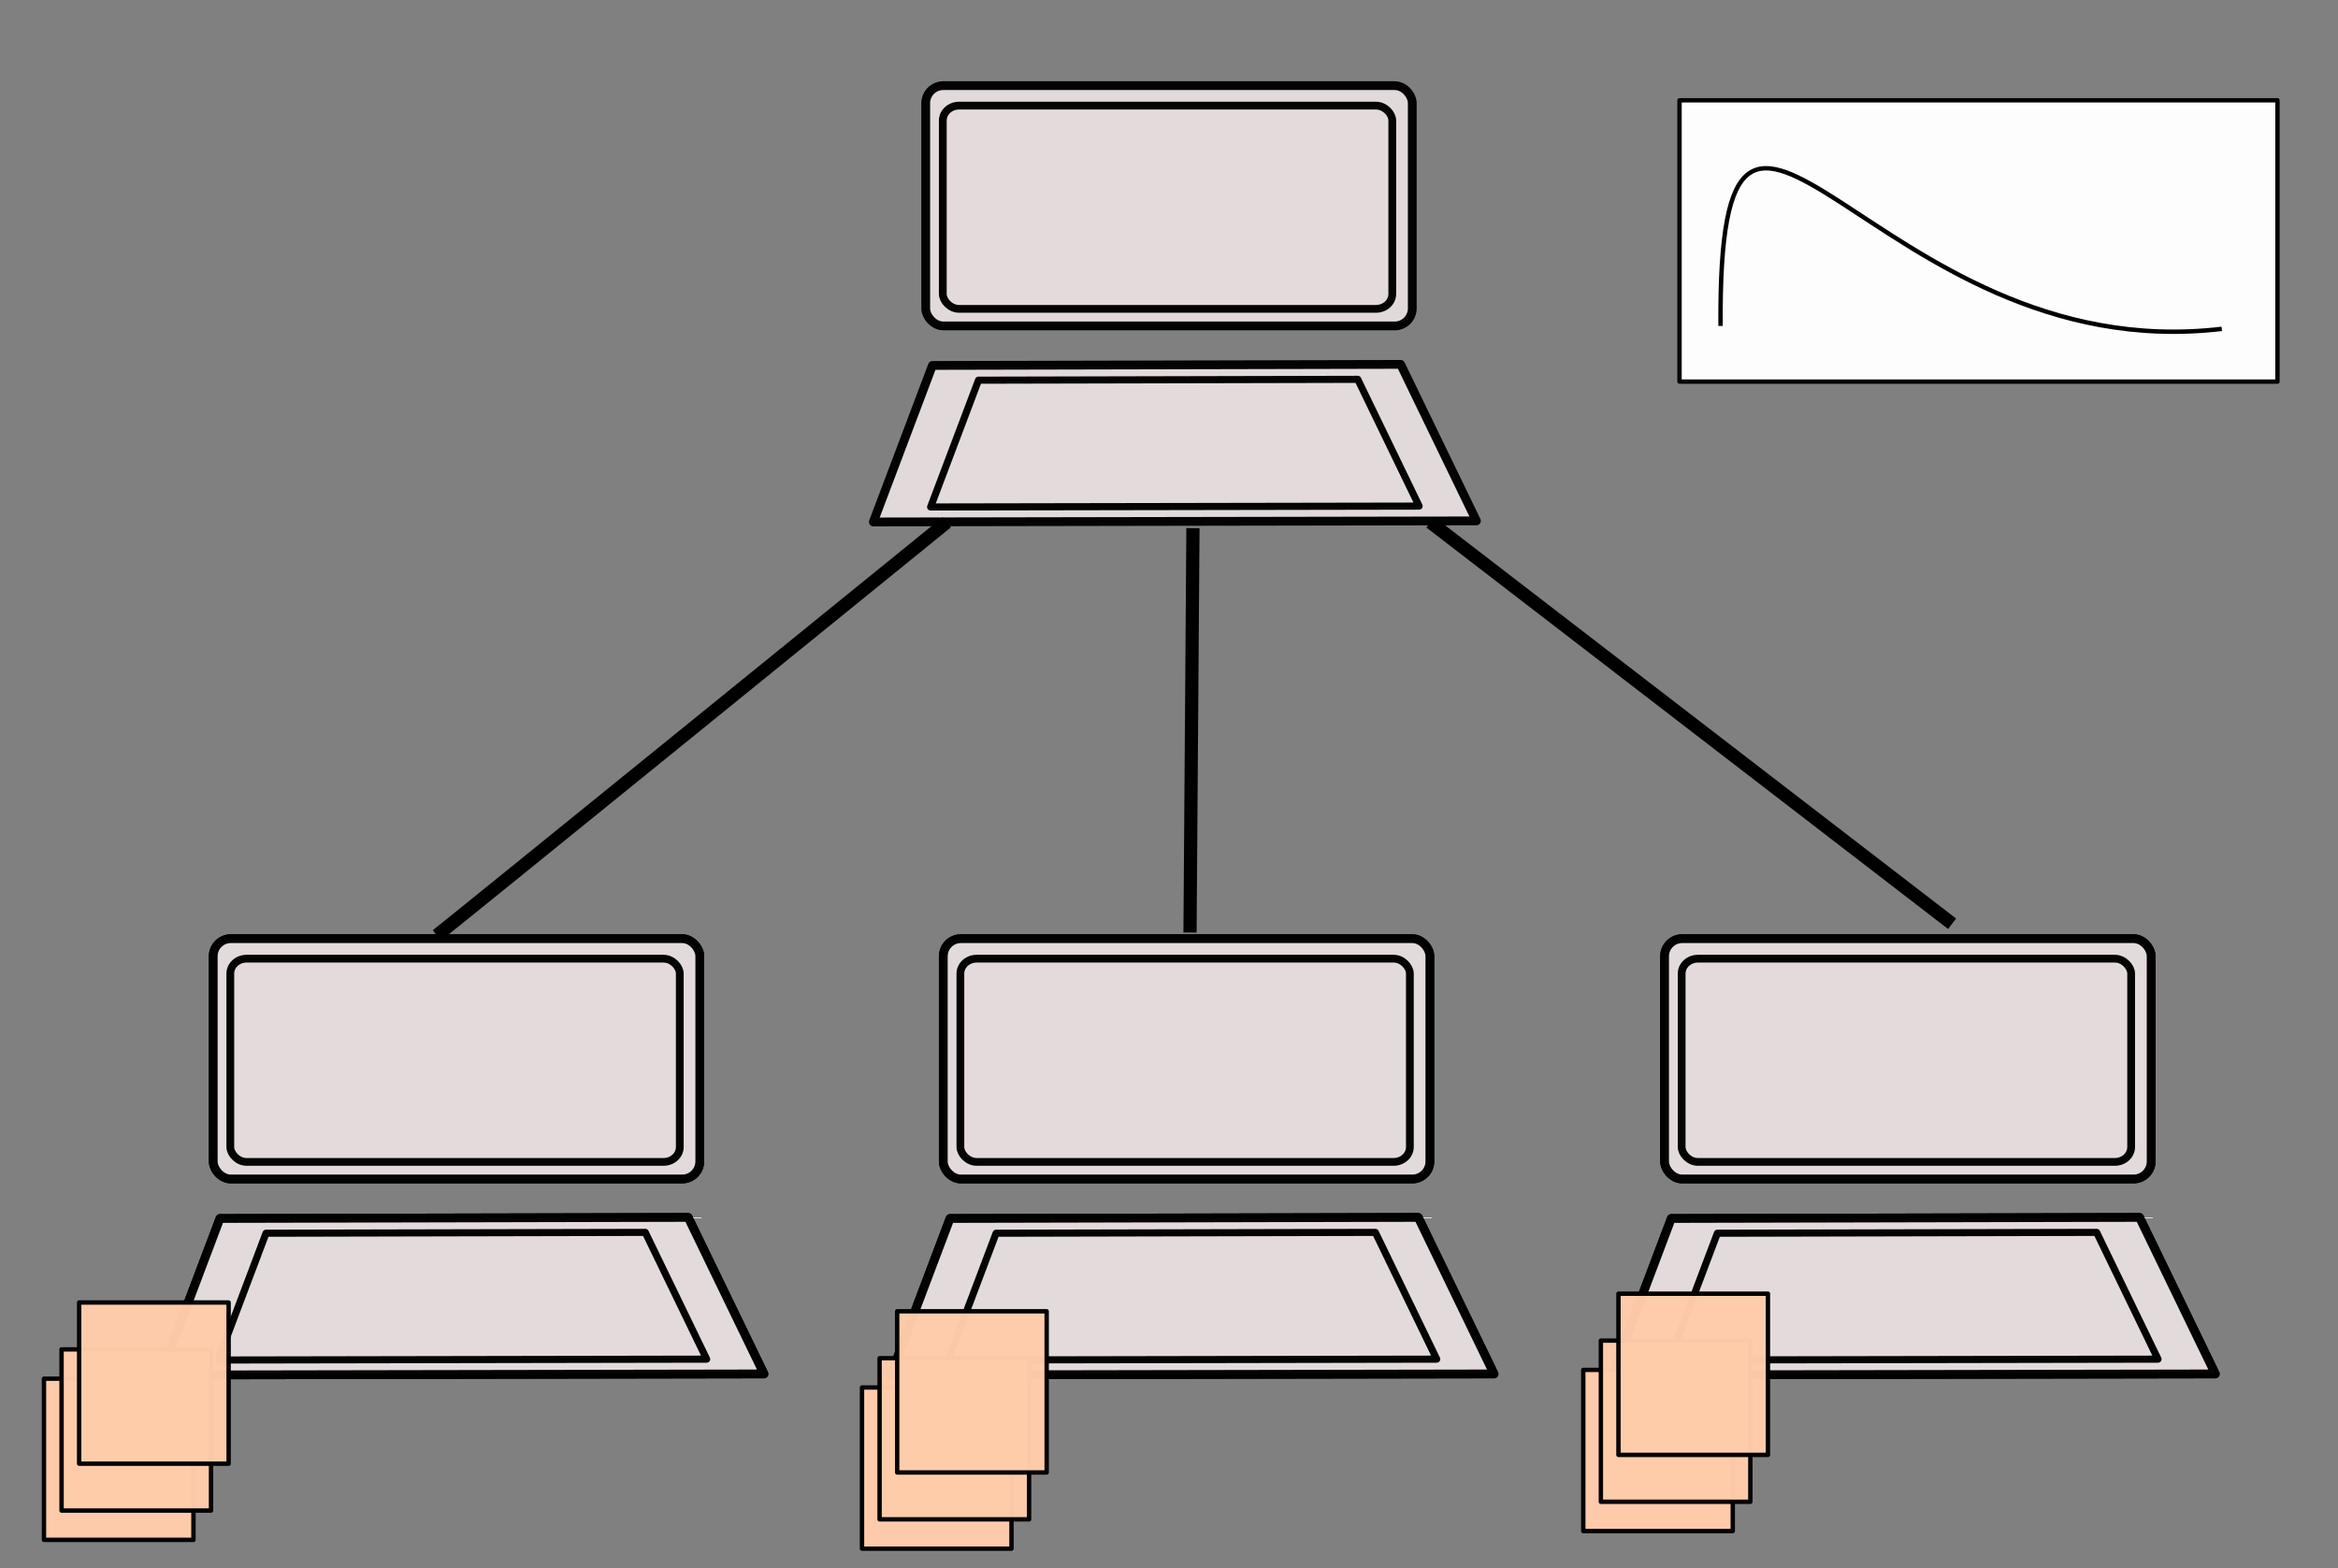 <?xml version="1.0" encoding="UTF-8" standalone="no"?>
<!-- Created with Inkscape (http://www.inkscape.org/) -->

<!-- 
Artwork by John Samuel. 
This work is licensed under a Creative Commons Attribution-ShareAlike 4.0 International License. 
-->

<svg
   xmlns:dc="http://purl.org/dc/elements/1.1/"
   xmlns:cc="http://creativecommons.org/ns#"
   xmlns:rdf="http://www.w3.org/1999/02/22-rdf-syntax-ns#"
   xmlns:svg="http://www.w3.org/2000/svg"
   xmlns="http://www.w3.org/2000/svg"
   xmlns:sodipodi="http://sodipodi.sourceforge.net/DTD/sodipodi-0.dtd"
   xmlns:inkscape="http://www.inkscape.org/namespaces/inkscape"
   id="svg2"
   version="1.1"
   inkscape:version="0.91 r13725"
   width="531.6"
   height="356.7"
   viewBox="0 0 531.6 356.7"
   sodipodi:docname="client-server.svg">
  <rect x="0" y="0" width="531.6" height="356.7" fill="#808080" stroke="none"/>
  <defs
     id="defs6" />
  <sodipodi:namedview
     pagecolor="#ffffff"
     bordercolor="#666666"
     borderopacity="1"
     objecttolerance="10"
     gridtolerance="10"
     guidetolerance="10"
     inkscape:pageopacity="0"
     inkscape:pageshadow="2"
     inkscape:window-width="1600"
     inkscape:window-height="871"
     id="namedview4"
     showgrid="false"
     inkscape:zoom="1.5004828"
     inkscape:cx="269.38921"
     inkscape:cy="165.72305"
     inkscape:window-x="0"
     inkscape:window-y="0"
     inkscape:window-maximized="1"
     inkscape:current-layer="svg2" />
  <g
     inkscape:groupmode="layer"
     id="layer1"
     inkscape:label="Layer 1"
     transform="translate(0,-174.9)" />
  <rect
     style="opacity:0.98;fill:#e3dbdb;fill-opacity:1;stroke:#000000;stroke-width:2;stroke-linecap:round;stroke-linejoin:round;stroke-miterlimit:4;stroke-dasharray:none;stroke-dashoffset:0;stroke-opacity:1"
     id="rect4142"
     width="110.631"
     height="54.649"
     x="210.484"
     y="19.475"
     rx="4"
     ry="4" />
  <path
     style="opacity:0.98;fill:#e3dbdb;fill-opacity:1;stroke:#000000;stroke-width:2;stroke-linecap:round;stroke-linejoin:round;stroke-miterlimit:4;stroke-dasharray:none;stroke-dashoffset:0;stroke-opacity:1"
     inkscape:transform-center-x="-0.25171579"
     inkscape:transform-center-y="2.0267555"
     d="M 335.702,118.458 198.573,118.701 212.01,83.107 318.473,82.864 Z"
     id="path4146"
     inkscape:connector-curvature="0"
     sodipodi:nodetypes="ccccc" />
  <rect
     ry="3.383"
     rx="3.695"
     y="24.024"
     x="214.367"
     height="46.217"
     width="102.199"
     id="rect4149"
     style="opacity:0.98;fill:#e3dbdb;fill-opacity:1;stroke:#000000;stroke-width:1.768;stroke-linecap:round;stroke-linejoin:round;stroke-miterlimit:4;stroke-dasharray:none;stroke-dashoffset:0;stroke-opacity:1" />
  <path
     sodipodi:nodetypes="ccccc"
     inkscape:connector-curvature="0"
     id="path4151"
     d="m 322.674,115.099 -111.074,0.197 10.884,-28.831 86.235,-0.197 z"
     inkscape:transform-center-y="1.6416717"
     inkscape:transform-center-x="-0.2038911"
     style="opacity:0.98;fill:#e3dbdb;fill-opacity:1;stroke:#000000;stroke-width:1.62;stroke-linecap:round;stroke-linejoin:round;stroke-miterlimit:4;stroke-dasharray:none;stroke-dashoffset:0;stroke-opacity:1" />
  <rect
     ry="4"
     rx="4"
     y="213.475"
     x="48.484"
     height="54.649"
     width="110.631"
     id="rect4153"
     style="opacity:0.98;fill:#e3dbdb;fill-opacity:1;stroke:#000000;stroke-width:2;stroke-linecap:round;stroke-linejoin:round;stroke-miterlimit:4;stroke-dasharray:none;stroke-dashoffset:0;stroke-opacity:1" />
  <path
     sodipodi:nodetypes="ccccc"
     inkscape:connector-curvature="0"
     id="path4155"
     d="M 173.702,312.458 36.573,312.701 50.01,277.107 156.473,276.864 Z"
     inkscape:transform-center-y="2.0267555"
     inkscape:transform-center-x="-0.25171579"
     style="opacity:0.98;fill:#e3dbdb;fill-opacity:1;stroke:#000000;stroke-width:2;stroke-linecap:round;stroke-linejoin:round;stroke-miterlimit:4;stroke-dasharray:none;stroke-dashoffset:0;stroke-opacity:1" />
  <rect
     style="opacity:0.98;fill:#e3dbdb;fill-opacity:1;stroke:#000000;stroke-width:1.768;stroke-linecap:round;stroke-linejoin:round;stroke-miterlimit:4;stroke-dasharray:none;stroke-dashoffset:0;stroke-opacity:1"
     id="rect4157"
     width="102.199"
     height="46.217"
     x="52.367"
     y="218.024"
     rx="3.695"
     ry="3.383" />
  <path
     style="opacity:0.98;fill:#e3dbdb;fill-opacity:1;stroke:#000000;stroke-width:1.62;stroke-linecap:round;stroke-linejoin:round;stroke-miterlimit:4;stroke-dasharray:none;stroke-dashoffset:0;stroke-opacity:1"
     inkscape:transform-center-x="-0.2038911"
     inkscape:transform-center-y="1.6416717"
     d="m 160.674,309.099 -111.074,0.197 10.884,-28.831 86.235,-0.197 z"
     id="path4159"
     inkscape:connector-curvature="0"
     sodipodi:nodetypes="ccccc" />
  <rect
     style="opacity:0.98;fill:#e3dbdb;fill-opacity:1;stroke:#000000;stroke-width:2;stroke-linecap:round;stroke-linejoin:round;stroke-miterlimit:4;stroke-dasharray:none;stroke-dashoffset:0;stroke-opacity:1"
     id="rect4161"
     width="110.631"
     height="54.649"
     x="48.484"
     y="213.475"
     rx="4"
     ry="4" />
  <path
     style="opacity:0.98;fill:#e3dbdb;fill-opacity:1;stroke:#000000;stroke-width:2;stroke-linecap:round;stroke-linejoin:round;stroke-miterlimit:4;stroke-dasharray:none;stroke-dashoffset:0;stroke-opacity:1"
     inkscape:transform-center-x="-0.25171579"
     inkscape:transform-center-y="2.0267555"
     d="M 173.702,312.458 36.573,312.701 50.01,277.107 156.473,276.864 Z"
     id="path4163"
     inkscape:connector-curvature="0"
     sodipodi:nodetypes="ccccc" />
  <rect
     ry="3.383"
     rx="3.695"
     y="218.024"
     x="52.367"
     height="46.217"
     width="102.199"
     id="rect4165"
     style="opacity:0.98;fill:#e3dbdb;fill-opacity:1;stroke:#000000;stroke-width:1.768;stroke-linecap:round;stroke-linejoin:round;stroke-miterlimit:4;stroke-dasharray:none;stroke-dashoffset:0;stroke-opacity:1" />
  <path
     sodipodi:nodetypes="ccccc"
     inkscape:connector-curvature="0"
     id="path4167"
     d="m 160.674,309.099 -111.074,0.197 10.884,-28.831 86.235,-0.197 z"
     inkscape:transform-center-y="1.6416717"
     inkscape:transform-center-x="-0.2038911"
     style="opacity:0.98;fill:#e3dbdb;fill-opacity:1;stroke:#000000;stroke-width:1.62;stroke-linecap:round;stroke-linejoin:round;stroke-miterlimit:4;stroke-dasharray:none;stroke-dashoffset:0;stroke-opacity:1" />
  <rect
     style="opacity:0.98;fill:#e3dbdb;fill-opacity:1;stroke:#000000;stroke-width:2;stroke-linecap:round;stroke-linejoin:round;stroke-miterlimit:4;stroke-dasharray:none;stroke-dashoffset:0;stroke-opacity:1"
     id="rect4185"
     width="110.631"
     height="54.649"
     x="214.484"
     y="213.475"
     rx="4"
     ry="4" />
  <path
     style="opacity:0.98;fill:#e3dbdb;fill-opacity:1;stroke:#000000;stroke-width:2;stroke-linecap:round;stroke-linejoin:round;stroke-miterlimit:4;stroke-dasharray:none;stroke-dashoffset:0;stroke-opacity:1"
     inkscape:transform-center-x="-0.25171579"
     inkscape:transform-center-y="2.0267555"
     d="m 339.702,312.458 -137.129,0.243 13.437,-35.594 106.463,-0.243 z"
     id="path4187"
     inkscape:connector-curvature="0"
     sodipodi:nodetypes="ccccc" />
  <rect
     ry="3.383"
     rx="3.695"
     y="218.024"
     x="218.367"
     height="46.217"
     width="102.199"
     id="rect4189"
     style="opacity:0.98;fill:#e3dbdb;fill-opacity:1;stroke:#000000;stroke-width:1.768;stroke-linecap:round;stroke-linejoin:round;stroke-miterlimit:4;stroke-dasharray:none;stroke-dashoffset:0;stroke-opacity:1" />
  <path
     sodipodi:nodetypes="ccccc"
     inkscape:connector-curvature="0"
     id="path4191"
     d="m 326.674,309.099 -111.074,0.197 10.884,-28.831 86.235,-0.197 z"
     inkscape:transform-center-y="1.6416717"
     inkscape:transform-center-x="-0.2038911"
     style="opacity:0.98;fill:#e3dbdb;fill-opacity:1;stroke:#000000;stroke-width:1.62;stroke-linecap:round;stroke-linejoin:round;stroke-miterlimit:4;stroke-dasharray:none;stroke-dashoffset:0;stroke-opacity:1" />
  <rect
     ry="4"
     rx="4"
     y="213.475"
     x="214.484"
     height="54.649"
     width="110.631"
     id="rect4193"
     style="opacity:0.98;fill:#e3dbdb;fill-opacity:1;stroke:#000000;stroke-width:2;stroke-linecap:round;stroke-linejoin:round;stroke-miterlimit:4;stroke-dasharray:none;stroke-dashoffset:0;stroke-opacity:1" />
  <path
     sodipodi:nodetypes="ccccc"
     inkscape:connector-curvature="0"
     id="path4195"
     d="m 339.702,312.458 -137.129,0.243 13.437,-35.594 106.463,-0.243 z"
     inkscape:transform-center-y="2.0267555"
     inkscape:transform-center-x="-0.25171579"
     style="opacity:0.98;fill:#e3dbdb;fill-opacity:1;stroke:#000000;stroke-width:2;stroke-linecap:round;stroke-linejoin:round;stroke-miterlimit:4;stroke-dasharray:none;stroke-dashoffset:0;stroke-opacity:1" />
  <rect
     style="opacity:0.98;fill:#e3dbdb;fill-opacity:1;stroke:#000000;stroke-width:1.768;stroke-linecap:round;stroke-linejoin:round;stroke-miterlimit:4;stroke-dasharray:none;stroke-dashoffset:0;stroke-opacity:1"
     id="rect4197"
     width="102.199"
     height="46.217"
     x="218.367"
     y="218.024"
     rx="3.695"
     ry="3.383" />
  <path
     style="opacity:0.98;fill:#e3dbdb;fill-opacity:1;stroke:#000000;stroke-width:1.62;stroke-linecap:round;stroke-linejoin:round;stroke-miterlimit:4;stroke-dasharray:none;stroke-dashoffset:0;stroke-opacity:1"
     inkscape:transform-center-x="-0.2038911"
     inkscape:transform-center-y="1.6416717"
     d="m 326.674,309.099 -111.074,0.197 10.884,-28.831 86.235,-0.197 z"
     id="path4199"
     inkscape:connector-curvature="0"
     sodipodi:nodetypes="ccccc" />
  <rect
     ry="4"
     rx="4"
     y="213.475"
     x="378.484"
     height="54.649"
     width="110.631"
     id="rect4201"
     style="opacity:0.98;fill:#e3dbdb;fill-opacity:1;stroke:#000000;stroke-width:2;stroke-linecap:round;stroke-linejoin:round;stroke-miterlimit:4;stroke-dasharray:none;stroke-dashoffset:0;stroke-opacity:1" />
  <path
     sodipodi:nodetypes="ccccc"
     inkscape:connector-curvature="0"
     id="path4203"
     d="m 503.702,312.458 -137.129,0.243 13.437,-35.594 106.463,-0.243 z"
     inkscape:transform-center-y="2.0267555"
     inkscape:transform-center-x="-0.25171579"
     style="opacity:0.98;fill:#e3dbdb;fill-opacity:1;stroke:#000000;stroke-width:2;stroke-linecap:round;stroke-linejoin:round;stroke-miterlimit:4;stroke-dasharray:none;stroke-dashoffset:0;stroke-opacity:1" />
  <rect
     style="opacity:0.98;fill:#e3dbdb;fill-opacity:1;stroke:#000000;stroke-width:1.768;stroke-linecap:round;stroke-linejoin:round;stroke-miterlimit:4;stroke-dasharray:none;stroke-dashoffset:0;stroke-opacity:1"
     id="rect4205"
     width="102.199"
     height="46.217"
     x="382.367"
     y="218.024"
     rx="3.695"
     ry="3.383" />
  <path
     style="opacity:0.98;fill:#e3dbdb;fill-opacity:1;stroke:#000000;stroke-width:1.62;stroke-linecap:round;stroke-linejoin:round;stroke-miterlimit:4;stroke-dasharray:none;stroke-dashoffset:0;stroke-opacity:1"
     inkscape:transform-center-x="-0.2038911"
     inkscape:transform-center-y="1.6416717"
     d="m 490.674,309.099 -111.074,0.197 10.884,-28.831 86.235,-0.197 z"
     id="path4207"
     inkscape:connector-curvature="0"
     sodipodi:nodetypes="ccccc" />
  <rect
     style="opacity:0.98;fill:#e3dbdb;fill-opacity:1;stroke:#000000;stroke-width:2;stroke-linecap:round;stroke-linejoin:round;stroke-miterlimit:4;stroke-dasharray:none;stroke-dashoffset:0;stroke-opacity:1"
     id="rect4209"
     width="110.631"
     height="54.649"
     x="378.484"
     y="213.475"
     rx="4"
     ry="4" />
  <path
     style="opacity:0.98;fill:#e3dbdb;fill-opacity:1;stroke:#000000;stroke-width:2;stroke-linecap:round;stroke-linejoin:round;stroke-miterlimit:4;stroke-dasharray:none;stroke-dashoffset:0;stroke-opacity:1"
     inkscape:transform-center-x="-0.25171579"
     inkscape:transform-center-y="2.0267555"
     d="m 503.702,312.458 -137.129,0.243 13.437,-35.594 106.463,-0.243 z"
     id="path4211"
     inkscape:connector-curvature="0"
     sodipodi:nodetypes="ccccc" />
  <rect
     ry="3.383"
     rx="3.695"
     y="218.024"
     x="382.367"
     height="46.217"
     width="102.199"
     id="rect4213"
     style="opacity:0.98;fill:#e3dbdb;fill-opacity:1;stroke:#000000;stroke-width:1.768;stroke-linecap:round;stroke-linejoin:round;stroke-miterlimit:4;stroke-dasharray:none;stroke-dashoffset:0;stroke-opacity:1" />
  <path
     sodipodi:nodetypes="ccccc"
     inkscape:connector-curvature="0"
     id="path4215"
     d="m 490.674,309.099 -111.074,0.197 10.884,-28.831 86.235,-0.197 z"
     inkscape:transform-center-y="1.6416717"
     inkscape:transform-center-x="-0.2038911"
     style="opacity:0.98;fill:#e3dbdb;fill-opacity:1;stroke:#000000;stroke-width:1.62;stroke-linecap:round;stroke-linejoin:round;stroke-miterlimit:4;stroke-dasharray:none;stroke-dashoffset:0;stroke-opacity:1" />
  <path
     style="fill:none;fill-rule:evenodd;stroke:#000000;stroke-width:3;stroke-linecap:butt;stroke-linejoin:miter;stroke-opacity:1;stroke-miterlimit:4;stroke-dasharray:none"
     d="M 99.301,212.746 C 101.967,210.747 215.264,118.777 215.264,118.777"
     id="path4217"
     inkscape:connector-curvature="0" />
  <path
     style="fill:none;fill-rule:evenodd;stroke:#000000;stroke-width:3;stroke-linecap:butt;stroke-linejoin:miter;stroke-opacity:1;stroke-miterlimit:4;stroke-dasharray:none"
     d="m 271.245,120.109 -0.666,91.97"
     id="path4219"
     inkscape:connector-curvature="0" />
  <path
     style="fill:none;fill-rule:evenodd;stroke:#000000;stroke-width:3;stroke-linecap:butt;stroke-linejoin:miter;stroke-opacity:1;stroke-miterlimit:4;stroke-dasharray:none"
     d="m 325.229,118.777 118.628,91.304"
     id="path4221"
     inkscape:connector-curvature="0" />
  <rect
     style="opacity:0.98;fill:#ffccaa;fill-opacity:1;stroke:#000000;stroke-width:1;stroke-linecap:round;stroke-linejoin:round;stroke-miterlimit:4;stroke-dasharray:none;stroke-dashoffset:0;stroke-opacity:1"
     id="rect4223"
     width="33.989"
     height="36.655"
     x="9.997"
     y="313.545" />
  <rect
     y="306.881"
     x="13.995"
     height="36.655"
     width="33.989"
     id="rect4225"
     style="opacity:0.98;fill:#ffccaa;fill-opacity:1;stroke:#000000;stroke-width:1;stroke-linecap:round;stroke-linejoin:round;stroke-miterlimit:4;stroke-dasharray:none;stroke-dashoffset:0;stroke-opacity:1" />
  <rect
     style="opacity:0.98;fill:#ffccaa;fill-opacity:1;stroke:#000000;stroke-width:1;stroke-linecap:round;stroke-linejoin:round;stroke-miterlimit:4;stroke-dasharray:none;stroke-dashoffset:0;stroke-opacity:1"
     id="rect4227"
     width="33.989"
     height="36.655"
     x="17.994"
     y="296.217" />
  <rect
     y="315.545"
     x="195.997"
     height="36.655"
     width="33.989"
     id="rect4229"
     style="opacity:0.98;fill:#ffccaa;fill-opacity:1;stroke:#000000;stroke-width:1;stroke-linecap:round;stroke-linejoin:round;stroke-miterlimit:4;stroke-dasharray:none;stroke-dashoffset:0;stroke-opacity:1" />
  <rect
     style="opacity:0.98;fill:#ffccaa;fill-opacity:1;stroke:#000000;stroke-width:1;stroke-linecap:round;stroke-linejoin:round;stroke-miterlimit:4;stroke-dasharray:none;stroke-dashoffset:0;stroke-opacity:1"
     id="rect4231"
     width="33.989"
     height="36.655"
     x="199.995"
     y="308.881" />
  <rect
     y="298.217"
     x="203.994"
     height="36.655"
     width="33.989"
     id="rect4233"
     style="opacity:0.98;fill:#ffccaa;fill-opacity:1;stroke:#000000;stroke-width:1;stroke-linecap:round;stroke-linejoin:round;stroke-miterlimit:4;stroke-dasharray:none;stroke-dashoffset:0;stroke-opacity:1" />
  <rect
     style="opacity:0.98;fill:#ffccaa;fill-opacity:1;stroke:#000000;stroke-width:1;stroke-linecap:round;stroke-linejoin:round;stroke-miterlimit:4;stroke-dasharray:none;stroke-dashoffset:0;stroke-opacity:1"
     id="rect4235"
     width="33.989"
     height="36.655"
     x="359.997"
     y="311.545" />
  <rect
     y="304.881"
     x="363.995"
     height="36.655"
     width="33.989"
     id="rect4237"
     style="opacity:0.98;fill:#ffccaa;fill-opacity:1;stroke:#000000;stroke-width:1;stroke-linecap:round;stroke-linejoin:round;stroke-miterlimit:4;stroke-dasharray:none;stroke-dashoffset:0;stroke-opacity:1" />
  <rect
     style="opacity:0.98;fill:#ffccaa;fill-opacity:1;stroke:#000000;stroke-width:1;stroke-linecap:round;stroke-linejoin:round;stroke-miterlimit:4;stroke-dasharray:none;stroke-dashoffset:0;stroke-opacity:1"
     id="rect4239"
     width="33.989"
     height="36.655"
     x="367.994"
     y="294.217" />
  <rect
     style="opacity:0.98;fill:#ffffff;fill-opacity:1;stroke:#000000;stroke-width:1;stroke-linecap:round;stroke-linejoin:round;stroke-miterlimit:4;stroke-dasharray:none;stroke-dashoffset:0;stroke-opacity:1"
     id="rect4241"
     width="135.956"
     height="63.979"
     x="381.877"
     y="22.807" />
  <path
     style="fill:none;fill-rule:evenodd;stroke:#000000;stroke-width:1px;stroke-linecap:butt;stroke-linejoin:miter;stroke-opacity:1"
     d="M 510.502,79.456 Z"
     id="path4247"
     inkscape:connector-curvature="0" />
  <path
     style="fill:none;fill-rule:evenodd;stroke:#000000;stroke-width:1px;stroke-linecap:butt;stroke-linejoin:miter;stroke-opacity:1"
     d="m 391.207,74.124 c -0.565,-85.516 34.924,10.023 113.963,0.666"
     id="path4251"
     inkscape:connector-curvature="0"
     sodipodi:nodetypes="cc" />
</svg>
